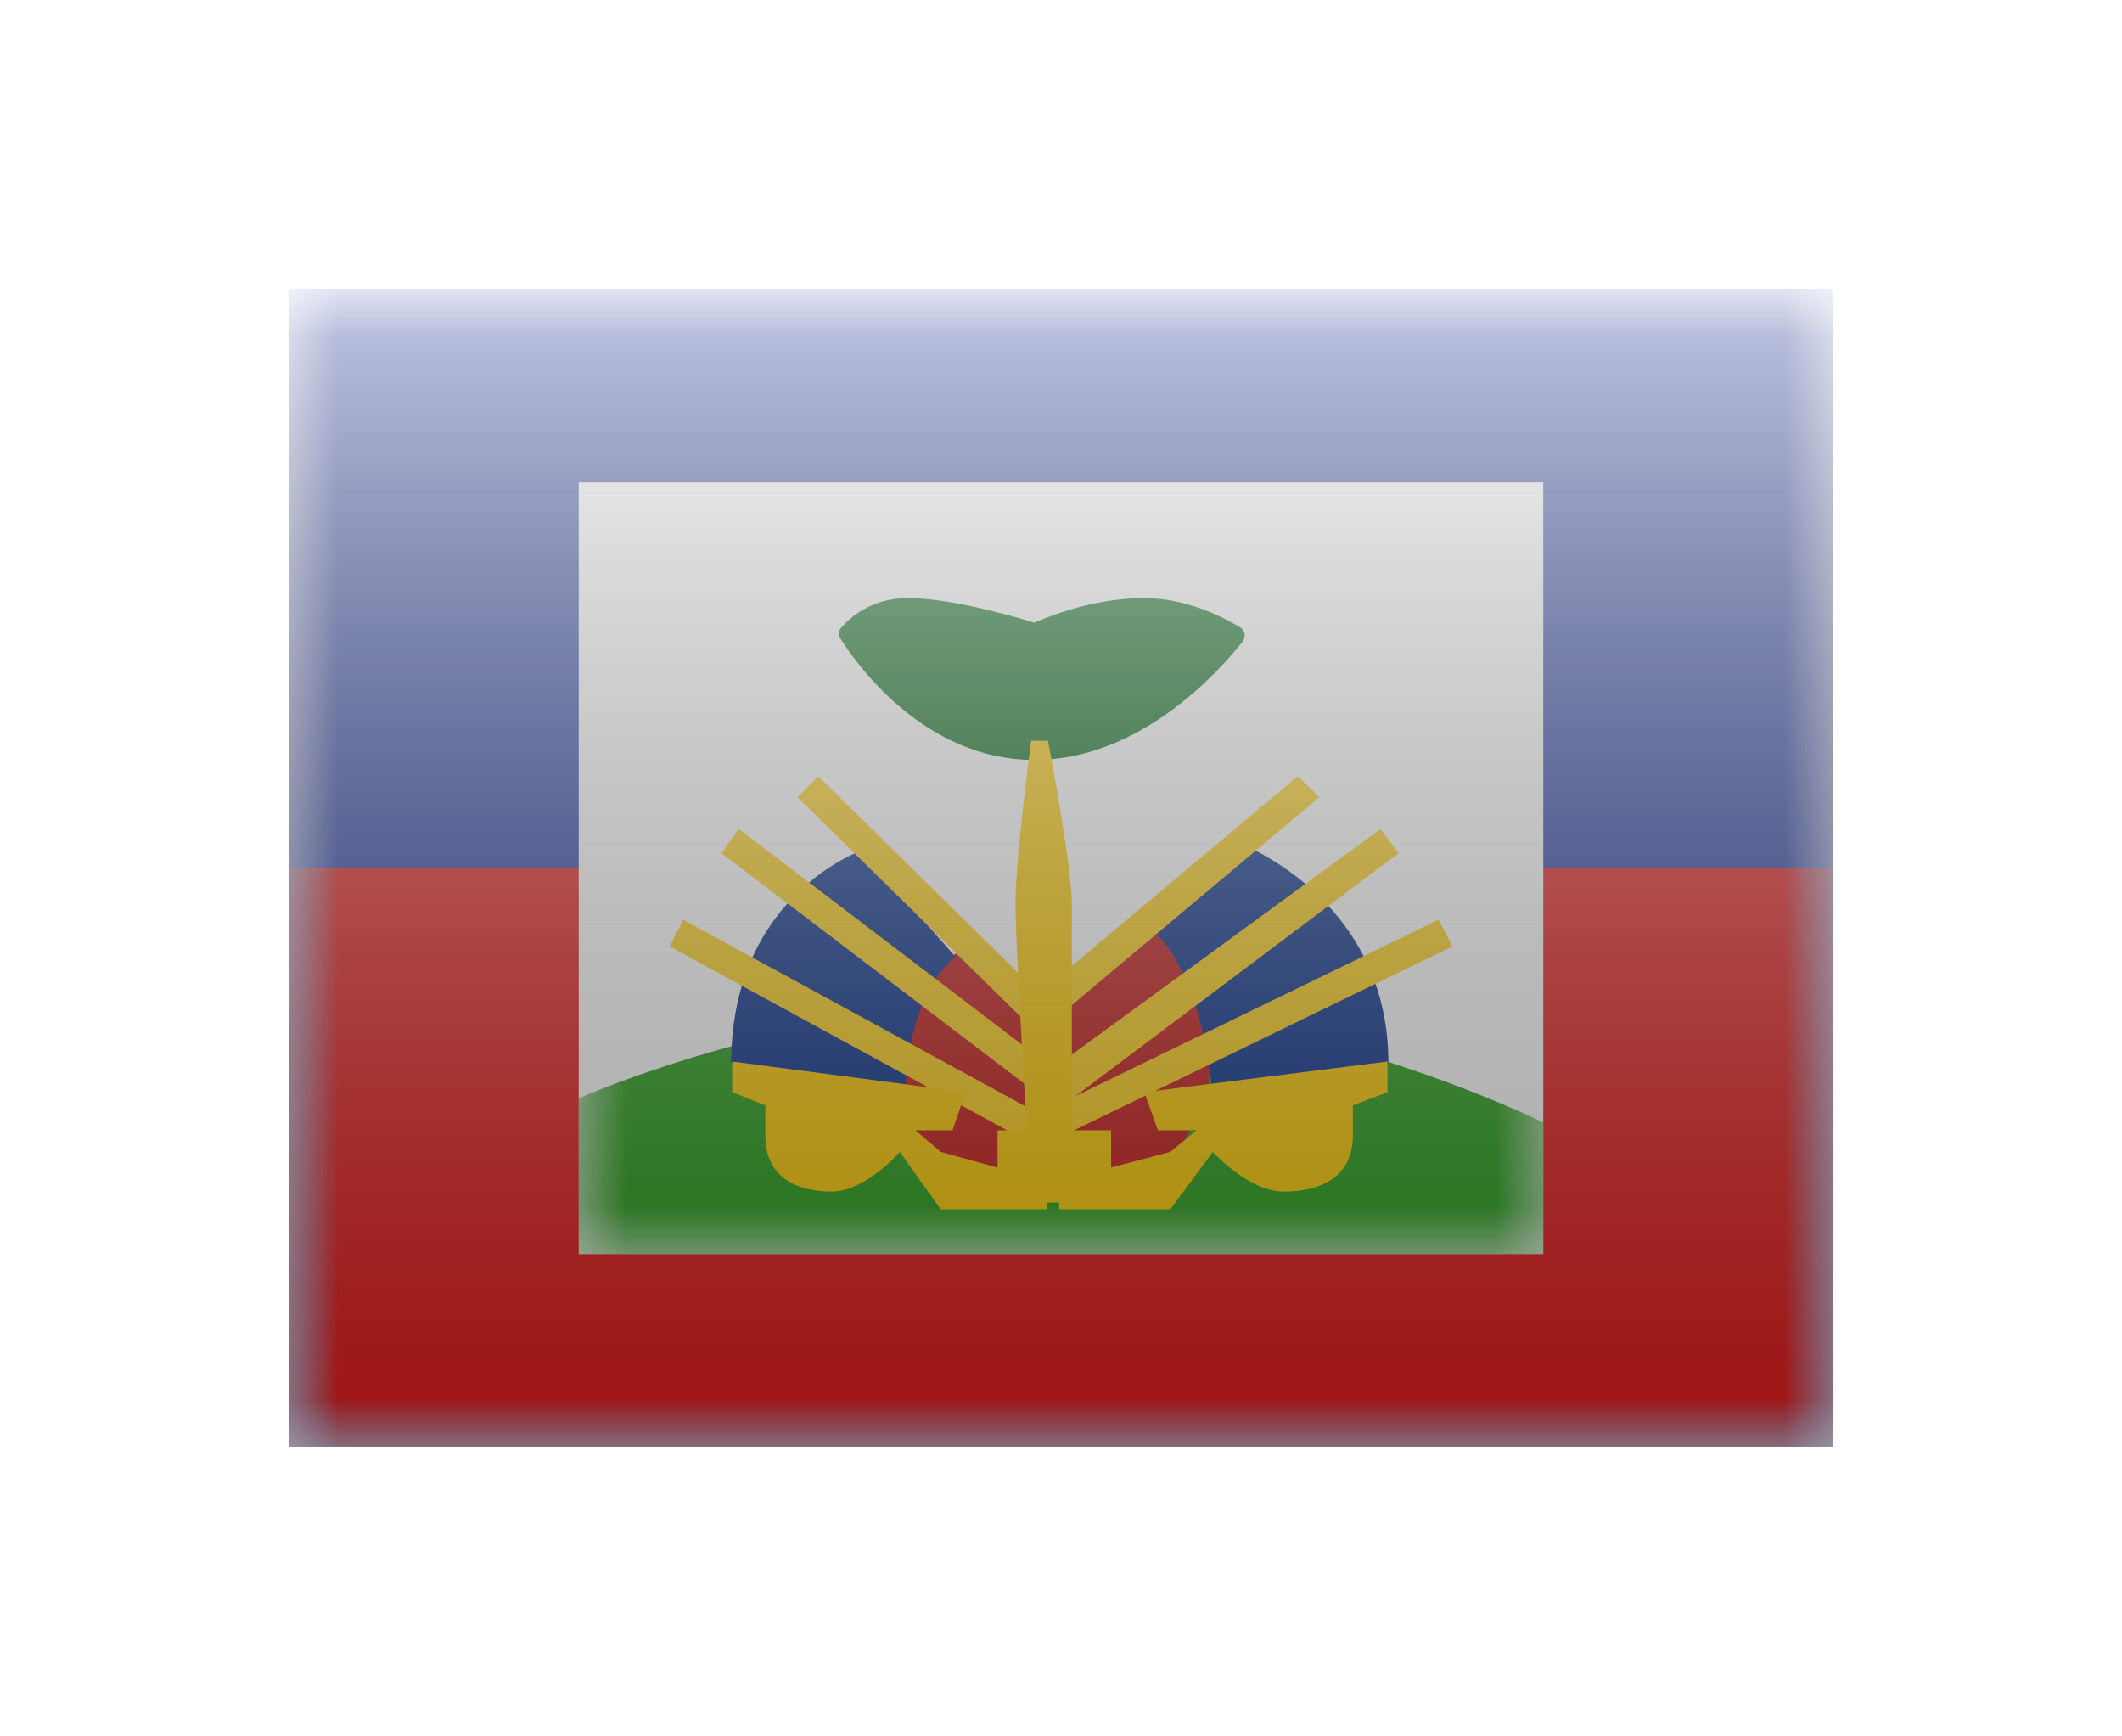 <svg width="22" height="18" viewBox="0 0 22 18" fill="none" xmlns="http://www.w3.org/2000/svg">
<g filter="url(#filter0_d)">
<mask id="mask0" style="mask-type:alpha" maskUnits="userSpaceOnUse" x="3" y="1" width="16" height="12">
<rect x="3" y="1" width="16" height="12" fill="white"/>
</mask>
<g mask="url(#mask0)">
<path fill-rule="evenodd" clip-rule="evenodd" d="M3 1V13H19V1H3Z" fill="#2E42A5"/>
<mask id="mask1" style="mask-type:alpha" maskUnits="userSpaceOnUse" x="3" y="1" width="16" height="12">
<path fill-rule="evenodd" clip-rule="evenodd" d="M3 1V13H19V1H3Z" fill="white"/>
</mask>
<g mask="url(#mask1)">
<path fill-rule="evenodd" clip-rule="evenodd" d="M3 7V13H19V7H3Z" fill="#E31D1C"/>
<rect x="6" y="3" width="10" height="8" fill="white"/>
<mask id="mask2" style="mask-type:alpha" maskUnits="userSpaceOnUse" x="6" y="3" width="10" height="8">
<rect x="6" y="3" width="10" height="8" fill="white"/>
</mask>
<g mask="url(#mask2)">
<path fill-rule="evenodd" clip-rule="evenodd" d="M6 9.385C6 9.385 8.4 8.321 11 8.386C13.6 8.451 16 9.635 16 9.635V11H6L6 9.385Z" fill="#279E19"/>
<path fill-rule="evenodd" clip-rule="evenodd" d="M8.72 4.509C8.693 4.541 8.692 4.586 8.714 4.621C8.874 4.875 9.58 5.878 10.725 5.878C11.827 5.878 12.648 4.948 12.881 4.653C12.92 4.604 12.909 4.535 12.855 4.502C12.685 4.399 12.302 4.2 11.86 4.2C11.263 4.2 10.725 4.455 10.725 4.455C10.725 4.455 9.924 4.2 9.414 4.2C9.028 4.2 8.805 4.408 8.72 4.509Z" fill="#026A16"/>
<path fill-rule="evenodd" clip-rule="evenodd" d="M10.895 8.407L9.999 7.84C9.475 8.083 9.213 8.562 9.213 9.279L9.907 10.419H11.325H12.024L12.525 9.279C12.525 9.279 12.72 7.806 12.024 7.569L10.895 8.407Z" fill="#C51918"/>
<path fill-rule="evenodd" clip-rule="evenodd" d="M8.934 6.816C8.934 6.816 7.581 7.286 7.581 9.018L9.386 9.375C9.386 9.375 9.364 8.382 9.904 7.917L8.934 6.816Z" fill="#0A328C"/>
<path d="M8.268 6.264L8.483 6.046L11 8.523L10.785 8.741L8.268 6.264Z" fill="#FFD018"/>
<path d="M7.481 6.845L7.658 6.593L10.895 9.056L10.718 9.308L7.481 6.845Z" fill="#FFD018"/>
<path d="M6.943 7.811L7.082 7.534L10.759 9.538L10.62 9.815L6.943 7.811Z" fill="#FFD018"/>
<path fill-rule="evenodd" clip-rule="evenodd" d="M7.591 9.004L10.011 9.322L9.875 9.717H9.491L9.753 9.941L10.342 10.103V9.717H10.858V10.536H9.753L9.329 9.941C9.329 9.941 8.972 10.352 8.625 10.352C8.277 10.352 7.935 10.219 7.935 9.77C7.935 9.322 7.935 9.458 7.935 9.458L7.591 9.322V9.004Z" fill="#FECA00"/>
<path fill-rule="evenodd" clip-rule="evenodd" d="M12.808 6.723C12.808 6.723 14.394 7.286 14.394 9.018L12.574 9.374C12.574 9.374 12.492 8.093 11.93 7.628L12.808 6.723Z" fill="#0A328C"/>
<path d="M13.679 6.264L13.455 6.046L10.743 8.323L10.968 8.54L13.679 6.264Z" fill="#FFD018"/>
<path d="M14.499 6.845L14.314 6.593L10.943 9.056V9.518L14.499 6.845Z" fill="#FFD018"/>
<path d="M15.058 7.811L14.915 7.534L10.857 9.505L11 9.783L15.058 7.811Z" fill="#FFD018"/>
<path fill-rule="evenodd" clip-rule="evenodd" d="M14.385 9.004L11.863 9.322L12.005 9.717H12.405L12.133 9.941L11.519 10.103V9.717H10.981V10.536H12.133L12.574 9.941C12.574 9.941 12.945 10.352 13.307 10.352C13.669 10.352 14.026 10.219 14.026 9.77C14.026 9.322 14.026 9.458 14.026 9.458L14.385 9.322V9.004Z" fill="#FECA00"/>
<path fill-rule="evenodd" clip-rule="evenodd" d="M10.691 5.679C10.691 5.679 10.528 6.882 10.528 7.372C10.528 7.862 10.691 10.466 10.691 10.466H11.112C11.112 10.466 11.112 7.781 11.112 7.372C11.112 6.963 10.865 5.679 10.865 5.679H10.691Z" fill="#FECA00"/>
</g>
</g>
</g>
<rect x="3" y="1" width="16" height="12" fill="url(#paint0_linear)" style="mix-blend-mode:overlay"/>
</g>
<defs>
<filter id="filter0_d" x="0" y="0" width="22" height="18" filterUnits="userSpaceOnUse" color-interpolation-filters="sRGB">
<feFlood flood-opacity="0" result="BackgroundImageFix"/>
<feColorMatrix in="SourceAlpha" type="matrix" values="0 0 0 0 0 0 0 0 0 0 0 0 0 0 0 0 0 0 127 0" result="hardAlpha"/>
<feOffset dy="2"/>
<feGaussianBlur stdDeviation="1.5"/>
<feColorMatrix type="matrix" values="0 0 0 0 0 0 0 0 0 0 0 0 0 0 0 0 0 0 0.1 0"/>
<feBlend mode="normal" in2="BackgroundImageFix" result="effect1_dropShadow"/>
<feBlend mode="normal" in="SourceGraphic" in2="effect1_dropShadow" result="shape"/>
</filter>
<linearGradient id="paint0_linear" x1="11" y1="1" x2="11" y2="13" gradientUnits="userSpaceOnUse">
<stop stop-color="white" stop-opacity="0.7"/>
<stop offset="1" stop-opacity="0.3"/>
</linearGradient>
</defs>
</svg>
